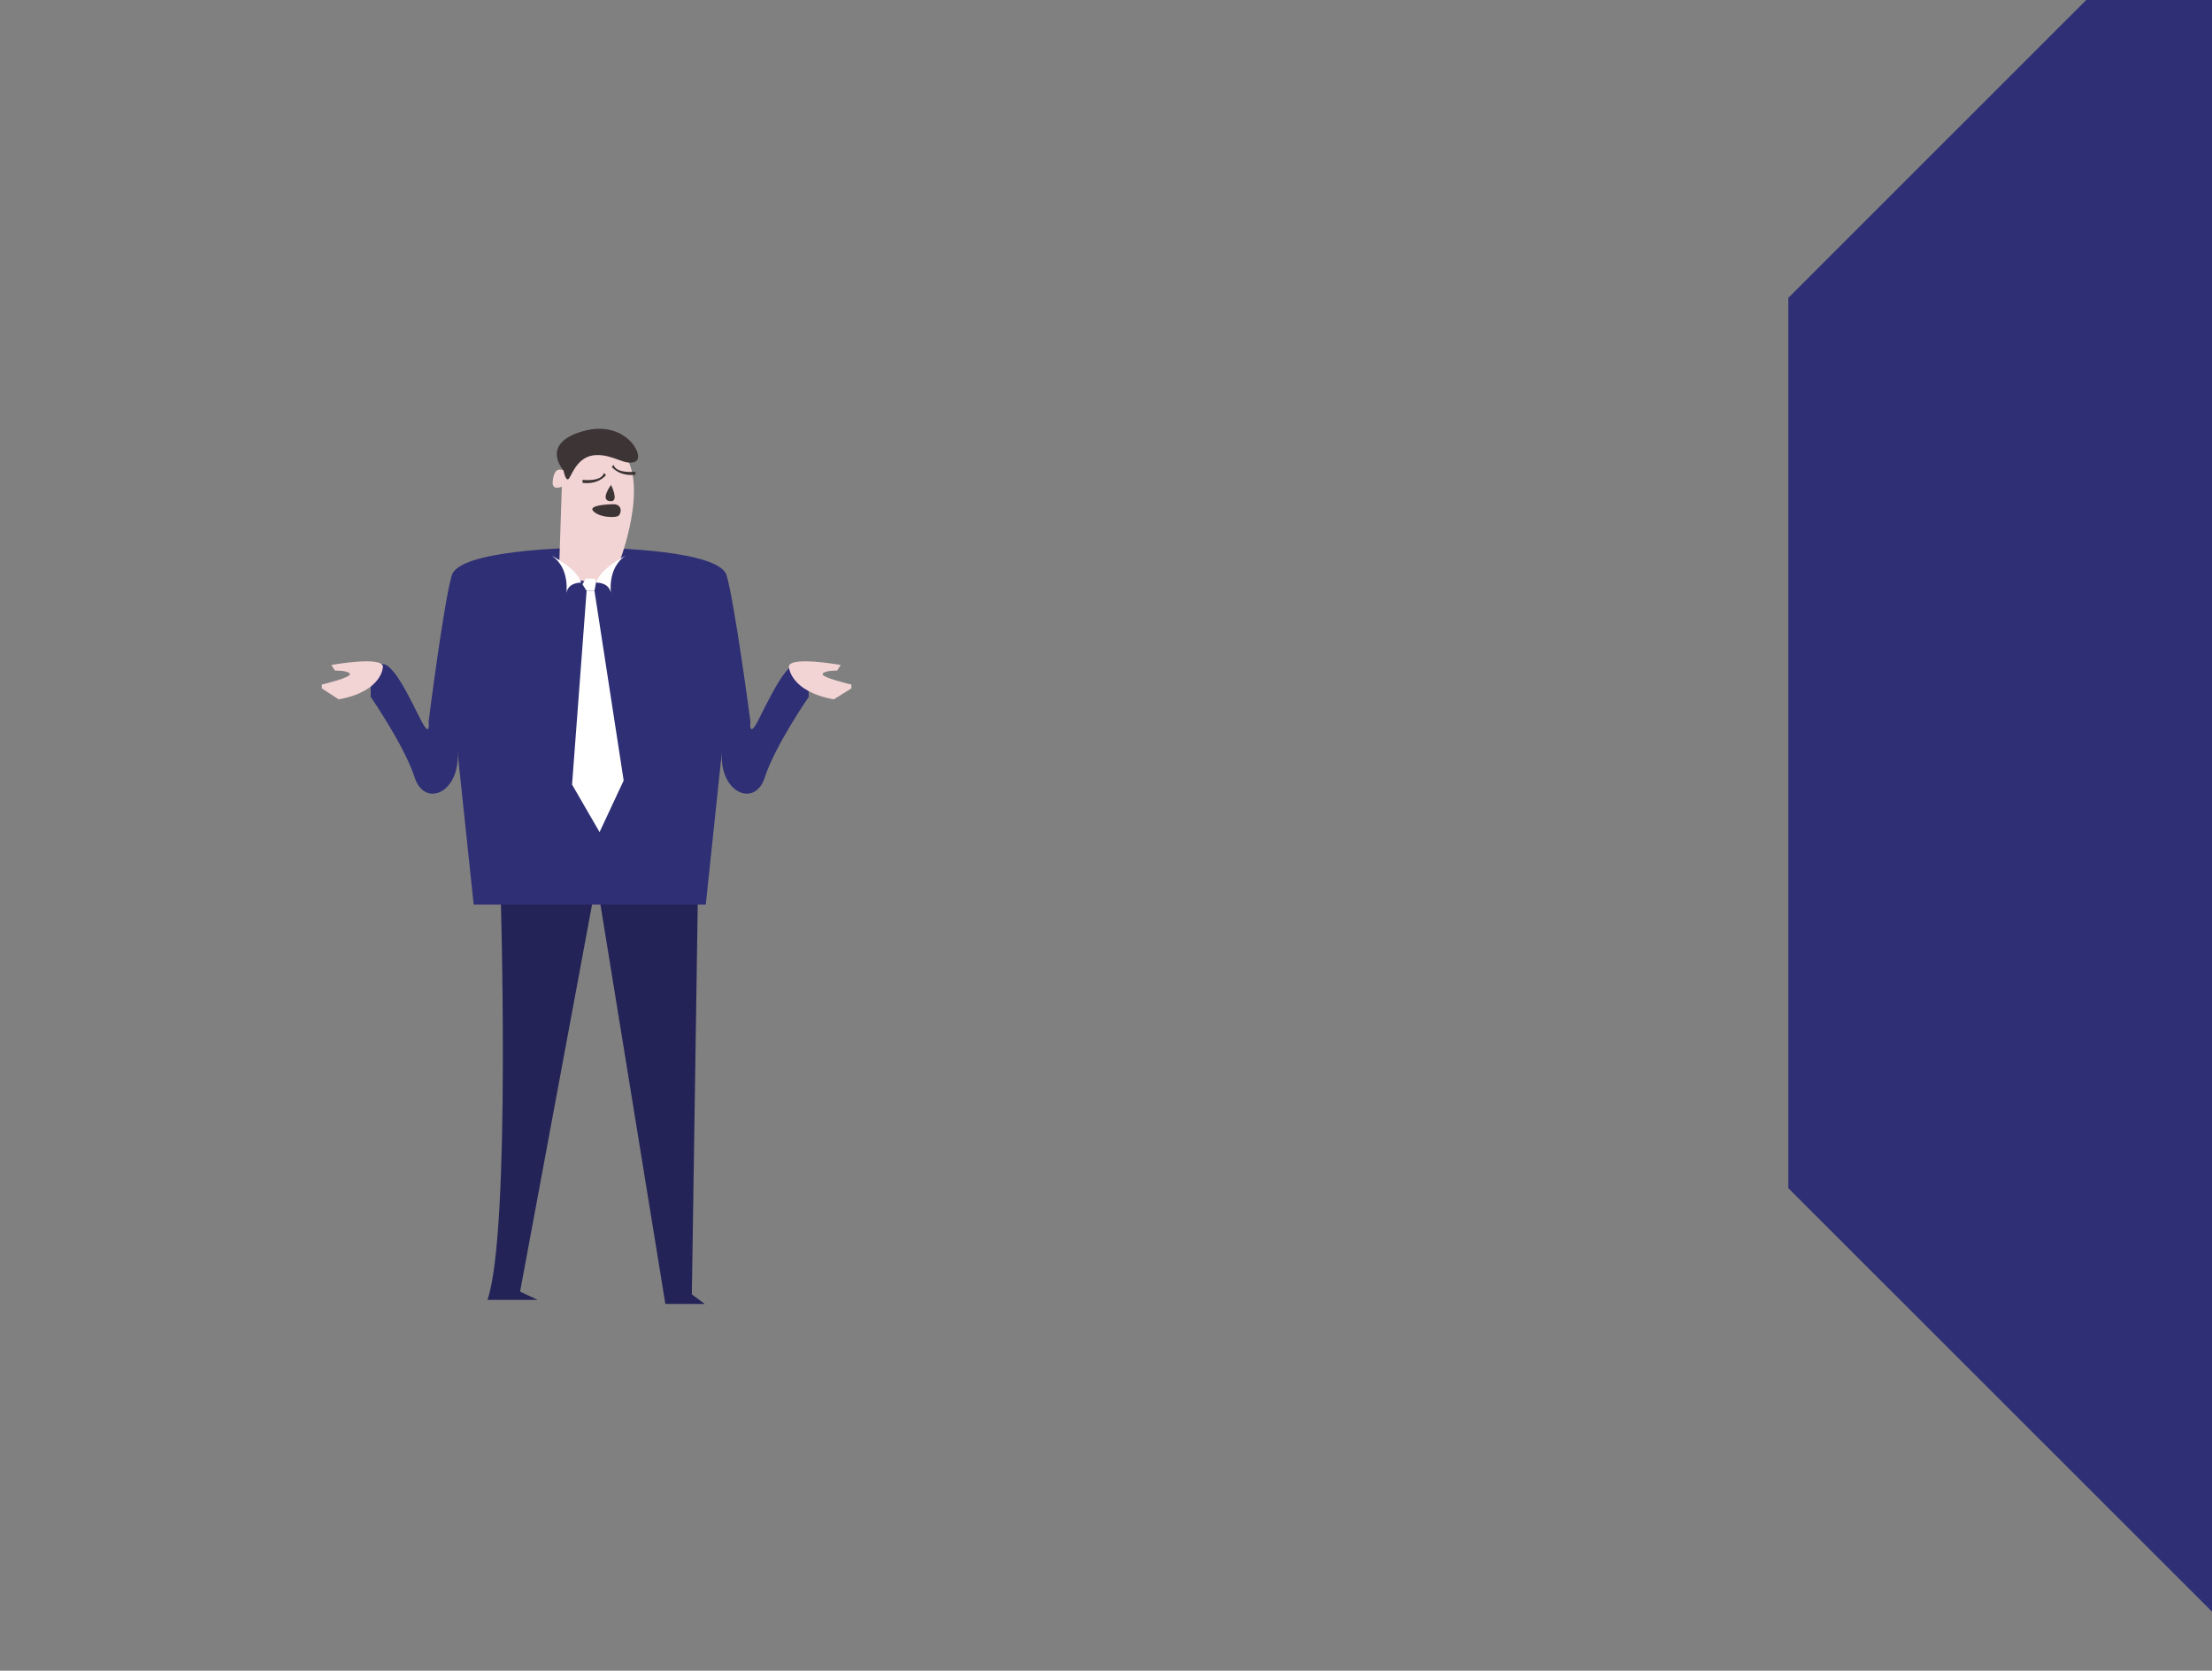 <?xml version="1.0" encoding="utf-8"?>
<!-- Generator: Adobe Illustrator 16.0.0, SVG Export Plug-In . SVG Version: 6.00 Build 0)  -->
<!DOCTYPE svg PUBLIC "-//W3C//DTD SVG 1.1//EN" "http://www.w3.org/Graphics/SVG/1.1/DTD/svg11.dtd">
<svg version="1.1" xmlns="http://www.w3.org/2000/svg" xmlns:xlink="http://www.w3.org/1999/xlink" x="0px" y="0px" width="543px"
	 height="410px" viewBox="0 0 543 410" enable-background="new 0 0 543 410" xml:space="preserve">
<rect x="0" y="0" width="543" height="410" fill="#808080" stroke="none"/>
<g id="Layer_3">
</g>
<g id="wall">
	<polygon fill="#2F2F75" points="628.875,39.731 547.021,399.522 439,291.585 439,73.094 598.699,-86.522 	"/>
</g>
<g id="man">
	<path fill="#232357" d="M122.833,216.76c0,0,2.667,85.24-3.167,102.24H132l-4.333-2.019l18.167-97.667l1.333,1.26L163.333,320H173
		l-3.167-2.352l1.5-99.167L122.833,216.76z"/>
	<path fill="#2F2F75" d="M198.496,168.012c0,0,0.496-3.988-2.504-4.988s-7.758,9.773-10.008,14.023s-1.766,0.047-1.766,0.047
		s-3.858-29.156-5.858-35.906c-1.814-6.125-28.36-6.744-33.36-6.806v-0.007c0,0-0.249,0-0.5,0.002c-0.251-0.002-0.5-0.002-0.5-0.002
		v0.007c-5,0.062-31.281,0.681-33.096,6.806c-2,6.75-5.688,35.906-5.688,35.906s0.531,4.203-1.719-0.047s-6.984-15.023-9.984-14.023
		s-2.492,4.988-2.492,4.988l-0.027,2.994c0,0,8.283,11.997,10.783,19.747s11.5,3.624,10.5-6.626L116.279,222H142h5.529h25.721
		l4-37.873c-1,10.25,8,14.376,10.5,6.626s10.78-19.747,10.78-19.747L198.496,168.012z"/>
	<path fill="#F3D4D5" d="M193.652,163.666c0,0,0.285,6.022,11.035,7.959l4.313-2.688V168c0,0-7.5-1.75-7.063-2.625
		s3.563-0.813,3.563-0.813l0.875-1.375C206.375,163.188,193.555,160.894,193.652,163.666z"/>
	<path fill="#F3D4D5" d="M94,163.666c0,0-0.111,6.022-10.861,7.959L79,168.938V168c0,0,7.326-1.75,6.889-2.625
		s-3.649-0.813-3.649-0.813l-0.918-1.375C81.321,163.188,94.098,160.894,94,163.666z"/>
	<path fill="#F3D4D5" d="M137.297,138.134l0.62-18.694c0,0-2.417,1.083-2.25-1.167s0.917-3.583,2.667-2.833
		c0,0,0.583-11.167,11.667-6.417s2.363,28.023,2.363,28.023L148.833,142l-3.192,1.023L140.083,142l-1.75-3.06L137.297,138.134z"/>
	<path fill="#FFFFFF" d="M135.333,136.321c0,0,6.333,3.167,7.333,6.667c0,0-3.417-0.191-3.667,2.893
		C139,145.88,140.083,139.322,135.333,136.321z"/>
	<path fill="#FFFFFF" d="M153.667,136.321c0,0-6.333,3.167-7.333,6.667c0,0,3.417-0.191,3.667,2.893
		C150,145.88,148.917,139.322,153.667,136.321z"/>
	<polygon fill="#FFFFFF" points="142.986,143.4 143.764,142 146,142 146.333,142.811 145.93,145 144,145 	"/>
	<polygon fill="#FFFFFF" points="144,145 140.43,192.539 147.18,204.205 153.097,191.539 145.93,145 	"/>
	<path fill="#3D3535" d="M143,117.75c0,0,4.59,0.583,5.257-1.667l0.503,0.5c0,0-1.76,2.417-5.76,1.917V117.75z"/>
	<path fill="#3D3535" d="M156,115.75c0,0-4.71,0.583-5.377-1.667l-0.443,0.5c0,0,1.82,2.417,5.82,1.917V115.75z"/>
	<path fill="#3D3535" d="M150.18,123.75c0,0-6.064,0.12-4.539,1.685s5.108,1.649,6.025,1.232S153.04,123.491,150.18,123.75z"/>
	<path fill="#3D3535" d="M150,119c0,0-3,4,0,4C152,123,150,119,150,119z"/>
	<path fill="#3D3535" d="M138.333,115.44c0,0,0.583,3.199,1.417,1.886s2.25-5.48,6.583-5.647s7.167,2.75,9.667,1.583
		s-2.417-10.5-13-7.417S138.333,115.44,138.333,115.44z"/>
</g>
</svg>
